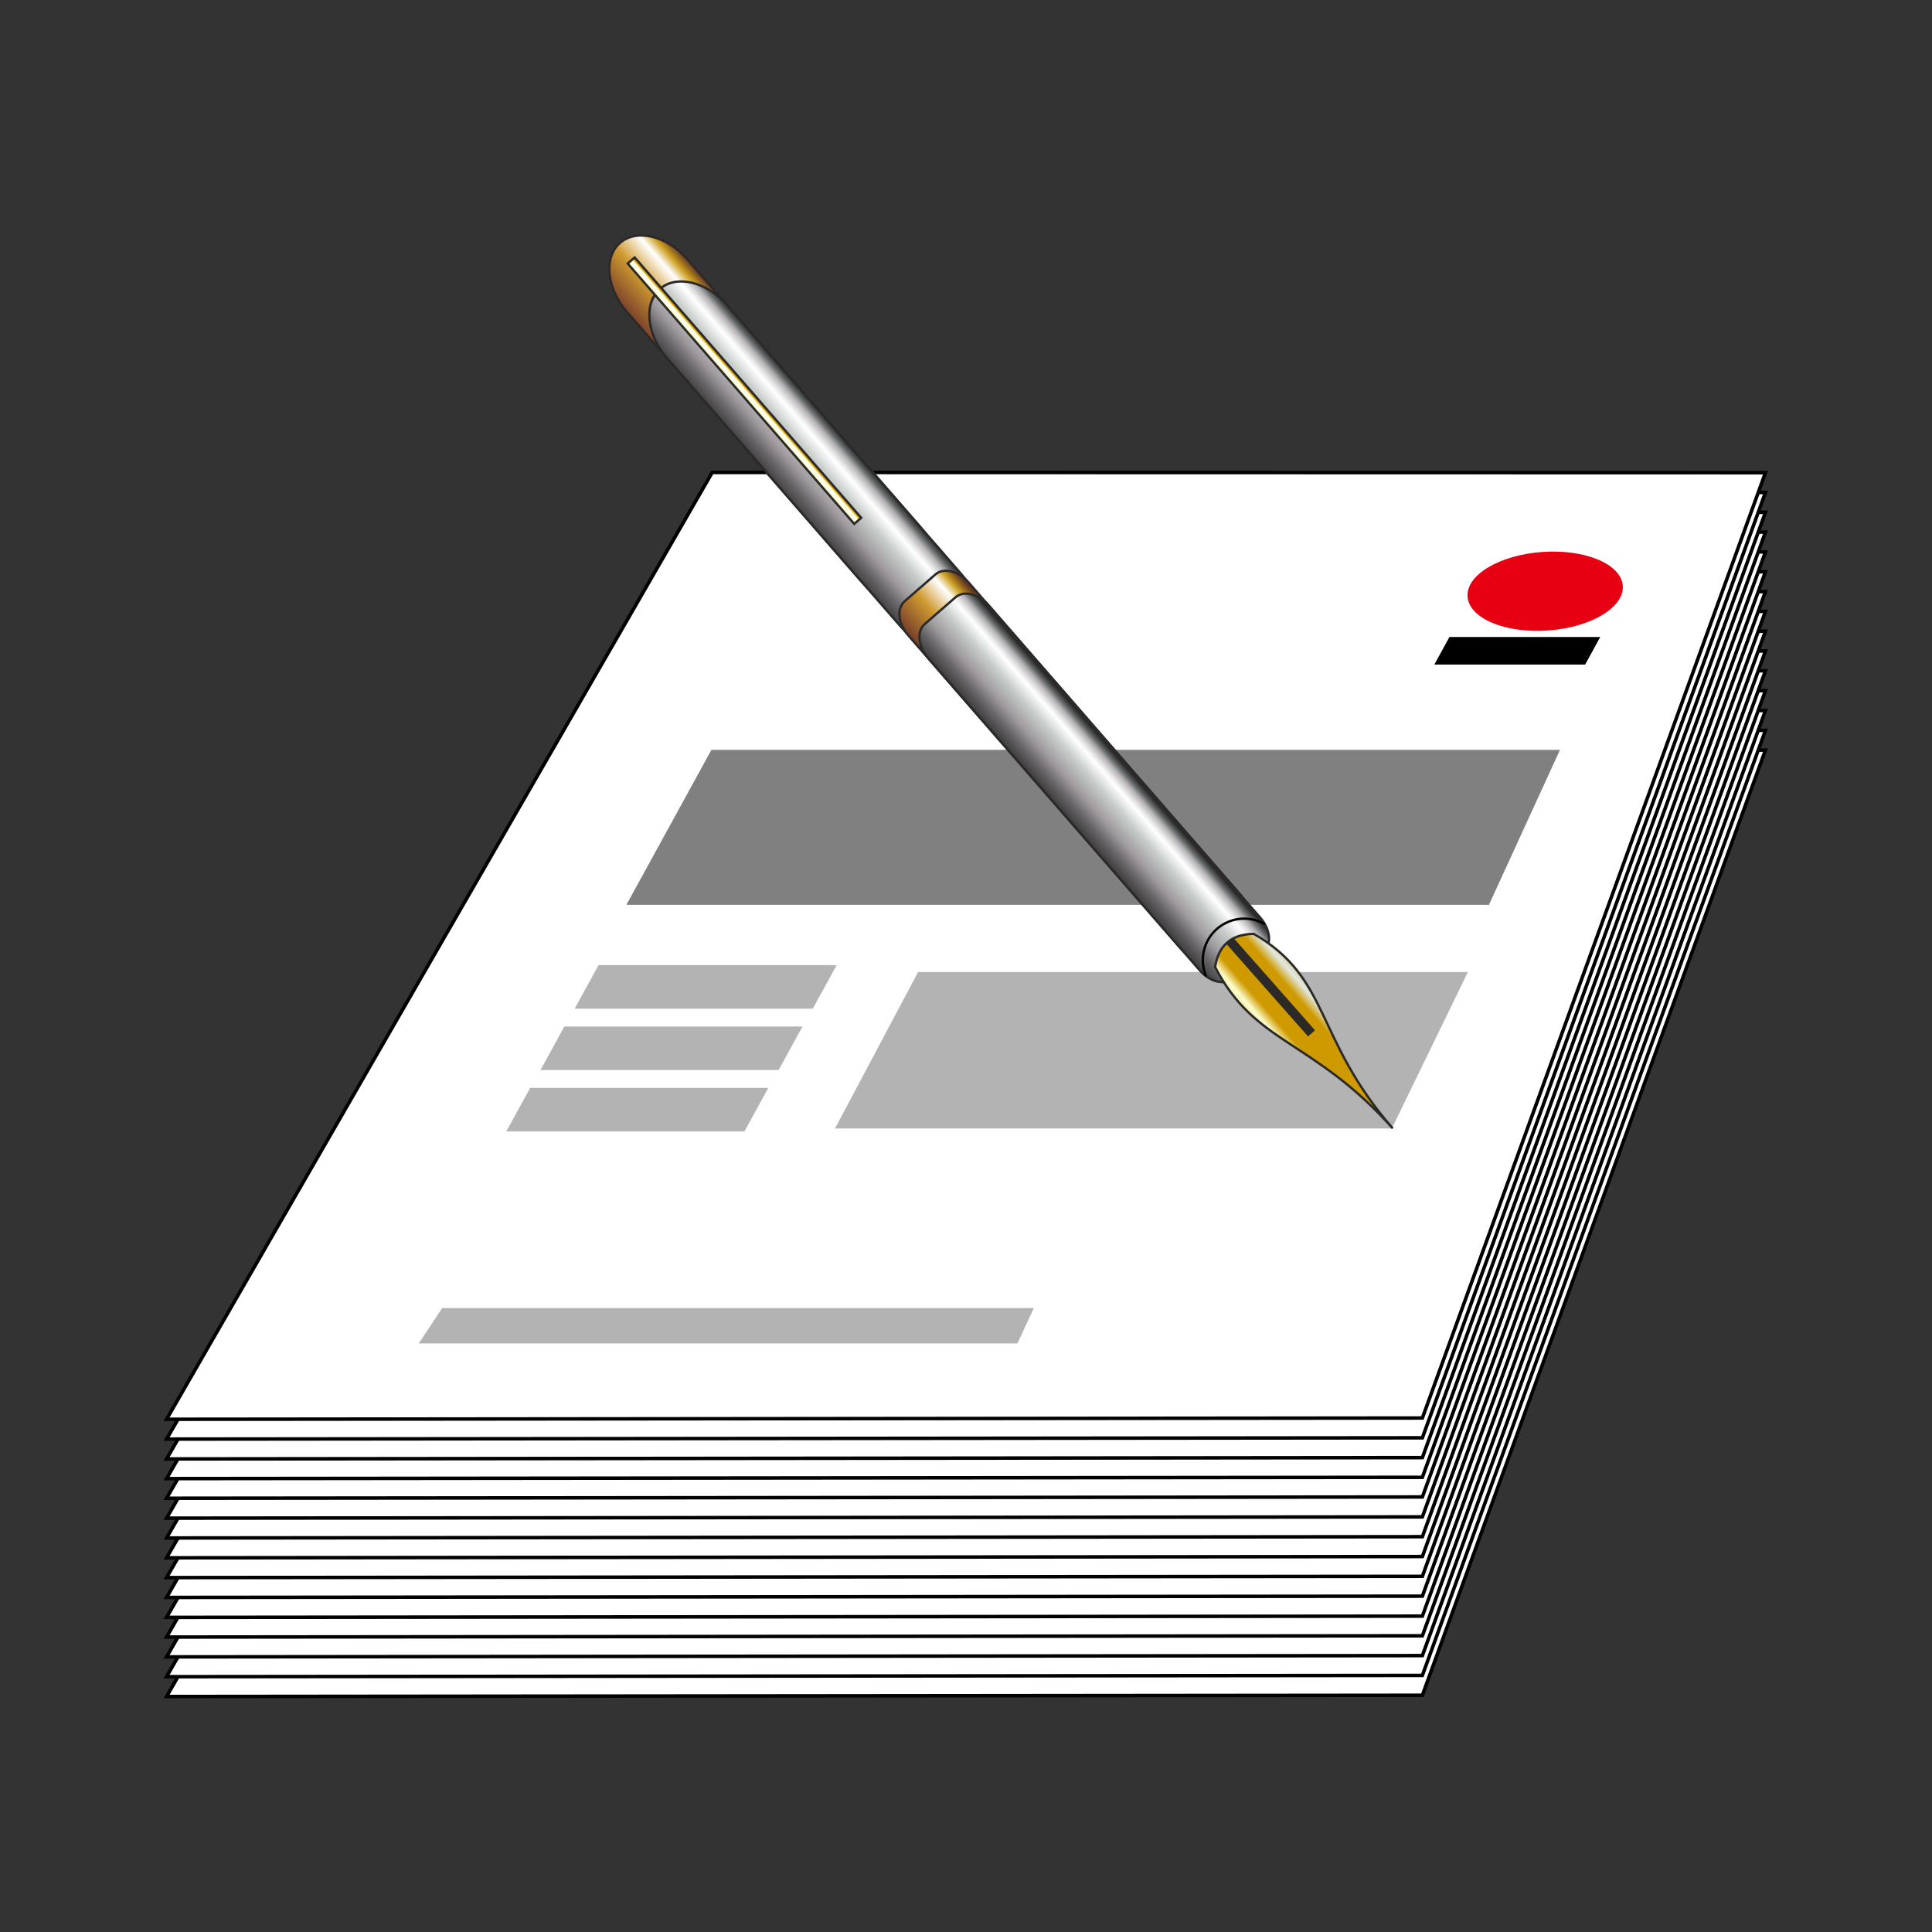 <svg id="图层_1" data-name="图层 1" xmlns="http://www.w3.org/2000/svg" xmlns:xlink="http://www.w3.org/1999/xlink" viewBox="0 0 745.97 745.97"><rect x="0" y="0" width="745.97" height="745.97" fill="#333333" stroke="none"/><defs><style>.cls-1,.cls-3{fill:#fff;}.cls-11,.cls-13,.cls-2{fill:none;}.cls-13,.cls-2,.cls-3{stroke:#000;}.cls-2,.cls-3{stroke-width:1.35px;}.cls-4{fill:gray;}.cls-5{fill:#b3b3b3;}.cls-10,.cls-11,.cls-12,.cls-6,.cls-7,.cls-8,.cls-9{stroke:#2b2a29;}.cls-10,.cls-12,.cls-13,.cls-6,.cls-7,.cls-8,.cls-9{stroke-width:0.9px;}.cls-10,.cls-12,.cls-6,.cls-7,.cls-8,.cls-9{fill-rule:evenodd;}.cls-6{fill:url(#未命名的渐变_3);}.cls-7{fill:url(#未命名的渐变_4);}.cls-8{fill:url(#未命名的渐变_3-2);}.cls-9{fill:url(#未命名的渐变_4-2);}.cls-10{fill:url(#未命名的渐变_5);}.cls-11{stroke-width:3.58px;}.cls-12{fill:url(#未命名的渐变_6);}.cls-14{fill:#e60012;}</style><linearGradient id="未命名的渐变_3" x1="601.52" y1="-2431.72" x2="541.46" y2="-2483.98" gradientTransform="matrix(0.43, 0, 0, -0.43, 53.91, -891.38)" gradientUnits="userSpaceOnUse"><stop offset="0" stop-color="#623620"/><stop offset="0.12" stop-color="#cc9e20"/><stop offset="0.24" stop-color="#fff"/><stop offset="0.52" stop-color="#cf9a30"/><stop offset="1" stop-color="#662d29"/></linearGradient><linearGradient id="未命名的渐变_4" x1="637.55" y1="-2473.13" x2="577.49" y2="-2525.39" gradientTransform="matrix(0.43, 0, 0, -0.43, 53.91, -891.38)" gradientUnits="userSpaceOnUse"><stop offset="0" stop-color="#2b2a29"/><stop offset="0.06" stop-color="#626767"/><stop offset="0.12" stop-color="#b5b1b4"/><stop offset="0.19" stop-color="#e5e5e5"/><stop offset="0.24" stop-color="#fff"/><stop offset="0.4" stop-color="#c8cecb"/><stop offset="0.62" stop-color="#9f9a9e"/><stop offset="0.78" stop-color="#666467"/><stop offset="1" stop-color="#2b2a29"/></linearGradient><linearGradient id="未命名的渐变_3-2" x1="870.03" y1="-2743.98" x2="813.65" y2="-2793.06" xlink:href="#未命名的渐变_3"/><linearGradient id="未命名的渐变_4-2" x1="888.04" y1="-2764.69" x2="831.66" y2="-2813.76" xlink:href="#未命名的渐变_4"/><linearGradient id="未命名的渐变_5" x1="1020.81" y1="-3041.23" x2="1091.5" y2="-2979.73" gradientTransform="matrix(0.43, 0, 0, -0.43, 53.91, -891.38)" gradientUnits="userSpaceOnUse"><stop offset="0" stop-color="#c90"/><stop offset="0.01" stop-color="#cf9a00"/><stop offset="0.26" stop-color="#fdffce"/><stop offset="0.36" stop-color="#cf9a00"/><stop offset="0.44" stop-color="#cf9a00"/><stop offset="0.66" stop-color="#cf9a00"/><stop offset="0.77" stop-color="#e1e8e2"/><stop offset="0.99" stop-color="#c89a00"/><stop offset="1" stop-color="#cf9a00"/></linearGradient><linearGradient id="未命名的渐变_6" x1="549.56" y1="-2427.24" x2="540.02" y2="-2435.55" gradientTransform="matrix(0.43, 0, 0, -0.43, 53.91, -891.38)" gradientUnits="userSpaceOnUse"><stop offset="0" stop-color="#d59700"/><stop offset="0.12" stop-color="#fdffcb"/><stop offset="0.25" stop-color="#fff"/><stop offset="0.41" stop-color="#fdffcb"/><stop offset="0.81" stop-color="#c89a20"/><stop offset="1" stop-color="#9c6400"/></linearGradient></defs><title>tech-writing</title><g id="textblocks"><path class="cls-1" d="M681.65,289.63,549.2,654.56l-484.89.49L275,289.53Z"/><path class="cls-2" d="M681.65,289.63,549.2,654.56l-484.89.49L275,289.53Z"/><path class="cls-3" d="M681.66,282,549.2,646.9l-484.89.49L275,281.88Z"/><path class="cls-3" d="M681.66,274.33,549.2,639.25l-484.89.49L275,274.23Z"/><path class="cls-3" d="M681.66,266.68,549.2,631.6l-484.89.49L275,266.57Z"/><path class="cls-3" d="M681.66,259,549.2,624l-484.89.49L275,258.92Z"/><path class="cls-3" d="M681.66,251.37,549.2,616.3l-484.89.49L275,251.27Z"/><path class="cls-3" d="M681.66,243.72,549.2,608.64l-484.89.49L275,243.62Z"/><path class="cls-3" d="M681.66,236.07,549.2,601l-484.89.49L275,236Z"/><path class="cls-3" d="M681.66,228.42,549.2,593.34l-484.89.49L275,228.31Z"/><path class="cls-3" d="M681.66,220.77,549.2,585.69l-484.89.49L275,220.66Z"/><path class="cls-3" d="M681.66,213.12,549.2,578l-484.89.49L275,213Z"/><path class="cls-3" d="M681.66,205.46,549.2,570.41l-484.89.5L275,205.36Z"/><path class="cls-3" d="M681.66,197.81l-132.46,365-484.89.5L275,197.71Z"/><path class="cls-3" d="M681.66,190.16l-132.46,365-484.89.49L275,190.06Z"/><path class="cls-3" d="M681.66,182.51l-132.46,365L64.31,548,275,182.41Z"/><polygon class="cls-4" points="574.9 349.37 241.86 349.37 274.69 289.53 602.33 289.53 574.9 349.37"/><polygon class="cls-5" points="313.83 389.45 221.88 389.45 231.1 372.65 323.05 372.65 313.83 389.45"/><polygon class="cls-5" points="537.39 435.73 322.4 435.73 354.49 375.32 566.77 375.32 537.39 435.73"/><polygon class="cls-5" points="300.64 413.15 208.69 413.15 217.9 396.35 309.86 396.35 300.64 413.15"/><polygon points="612.05 256.59 553.82 256.59 559.65 245.95 617.88 245.95 612.05 256.59"/><polygon class="cls-5" points="287.44 436.85 195.49 436.85 204.71 420.05 296.66 420.05 287.44 436.85"/><polygon class="cls-5" points="392.84 518.72 161.68 518.72 170.73 505.08 399.18 505.08 392.84 518.72"/><path class="cls-6" d="M358.39,230.57c-6.41,5.59-18.09,2.76-25.95-6.27L242,120.37c-7.85-9-9-21-2.61-26.58s18.1-2.76,25.95,6.26L355.78,204C363.64,213,364.81,225,358.39,230.57Z"/><path class="cls-7" d="M373.84,248.32c-6.42,5.59-18.1,2.76-25.95-6.27L257.44,138.12c-7.85-9-9-21-2.61-26.58s18.1-2.76,25.95,6.26l90.45,103.94C379.08,230.76,380.26,242.73,373.84,248.32Z"/><path class="cls-8" d="M480.25,358.54l-11.94,10.4c-3.13,2.71-8.83,1.34-12.68-3.05L350.56,245.16c-3.82-4.41-4.41-10.24-1.28-13l11.94-10.4c3.13-2.72,8.83-1.35,12.68,3.05L479,345.55C482.8,350,483.38,355.8,480.25,358.54Z"/><path class="cls-9" d="M488,367.41,476,377.81c-3.13,2.72-8.83,1.35-12.68-3.05L358.29,254c-3.83-4.42-4.42-10.25-1.29-13l11.94-10.39c3.14-2.72,8.84-1.35,12.69,3L486.69,354.43C490.52,358.84,491.11,364.67,488,367.41Z"/><path class="cls-10" d="M537.76,435.69c-30.3-34.71-24-58.1-53.68-75.11q-12.88.17-14.92,12.75C484.54,403.39,507.09,401.3,537.76,435.69Z"/><line class="cls-11" x1="474.7" y1="363.08" x2="506.4" y2="399"/><polygon class="cls-12" points="332.53 199.94 329.83 202.29 242.35 101.75 245.04 99.4 332.53 199.94"/><path class="cls-13" d="M465.68,376.92a16,16,0,0,1,22.73-20.08"/><ellipse class="cls-14" cx="596.6" cy="228.31" rx="30.04" ry="15.2" transform="translate(-14.4 41.93) rotate(-3.98)"/></g></svg>